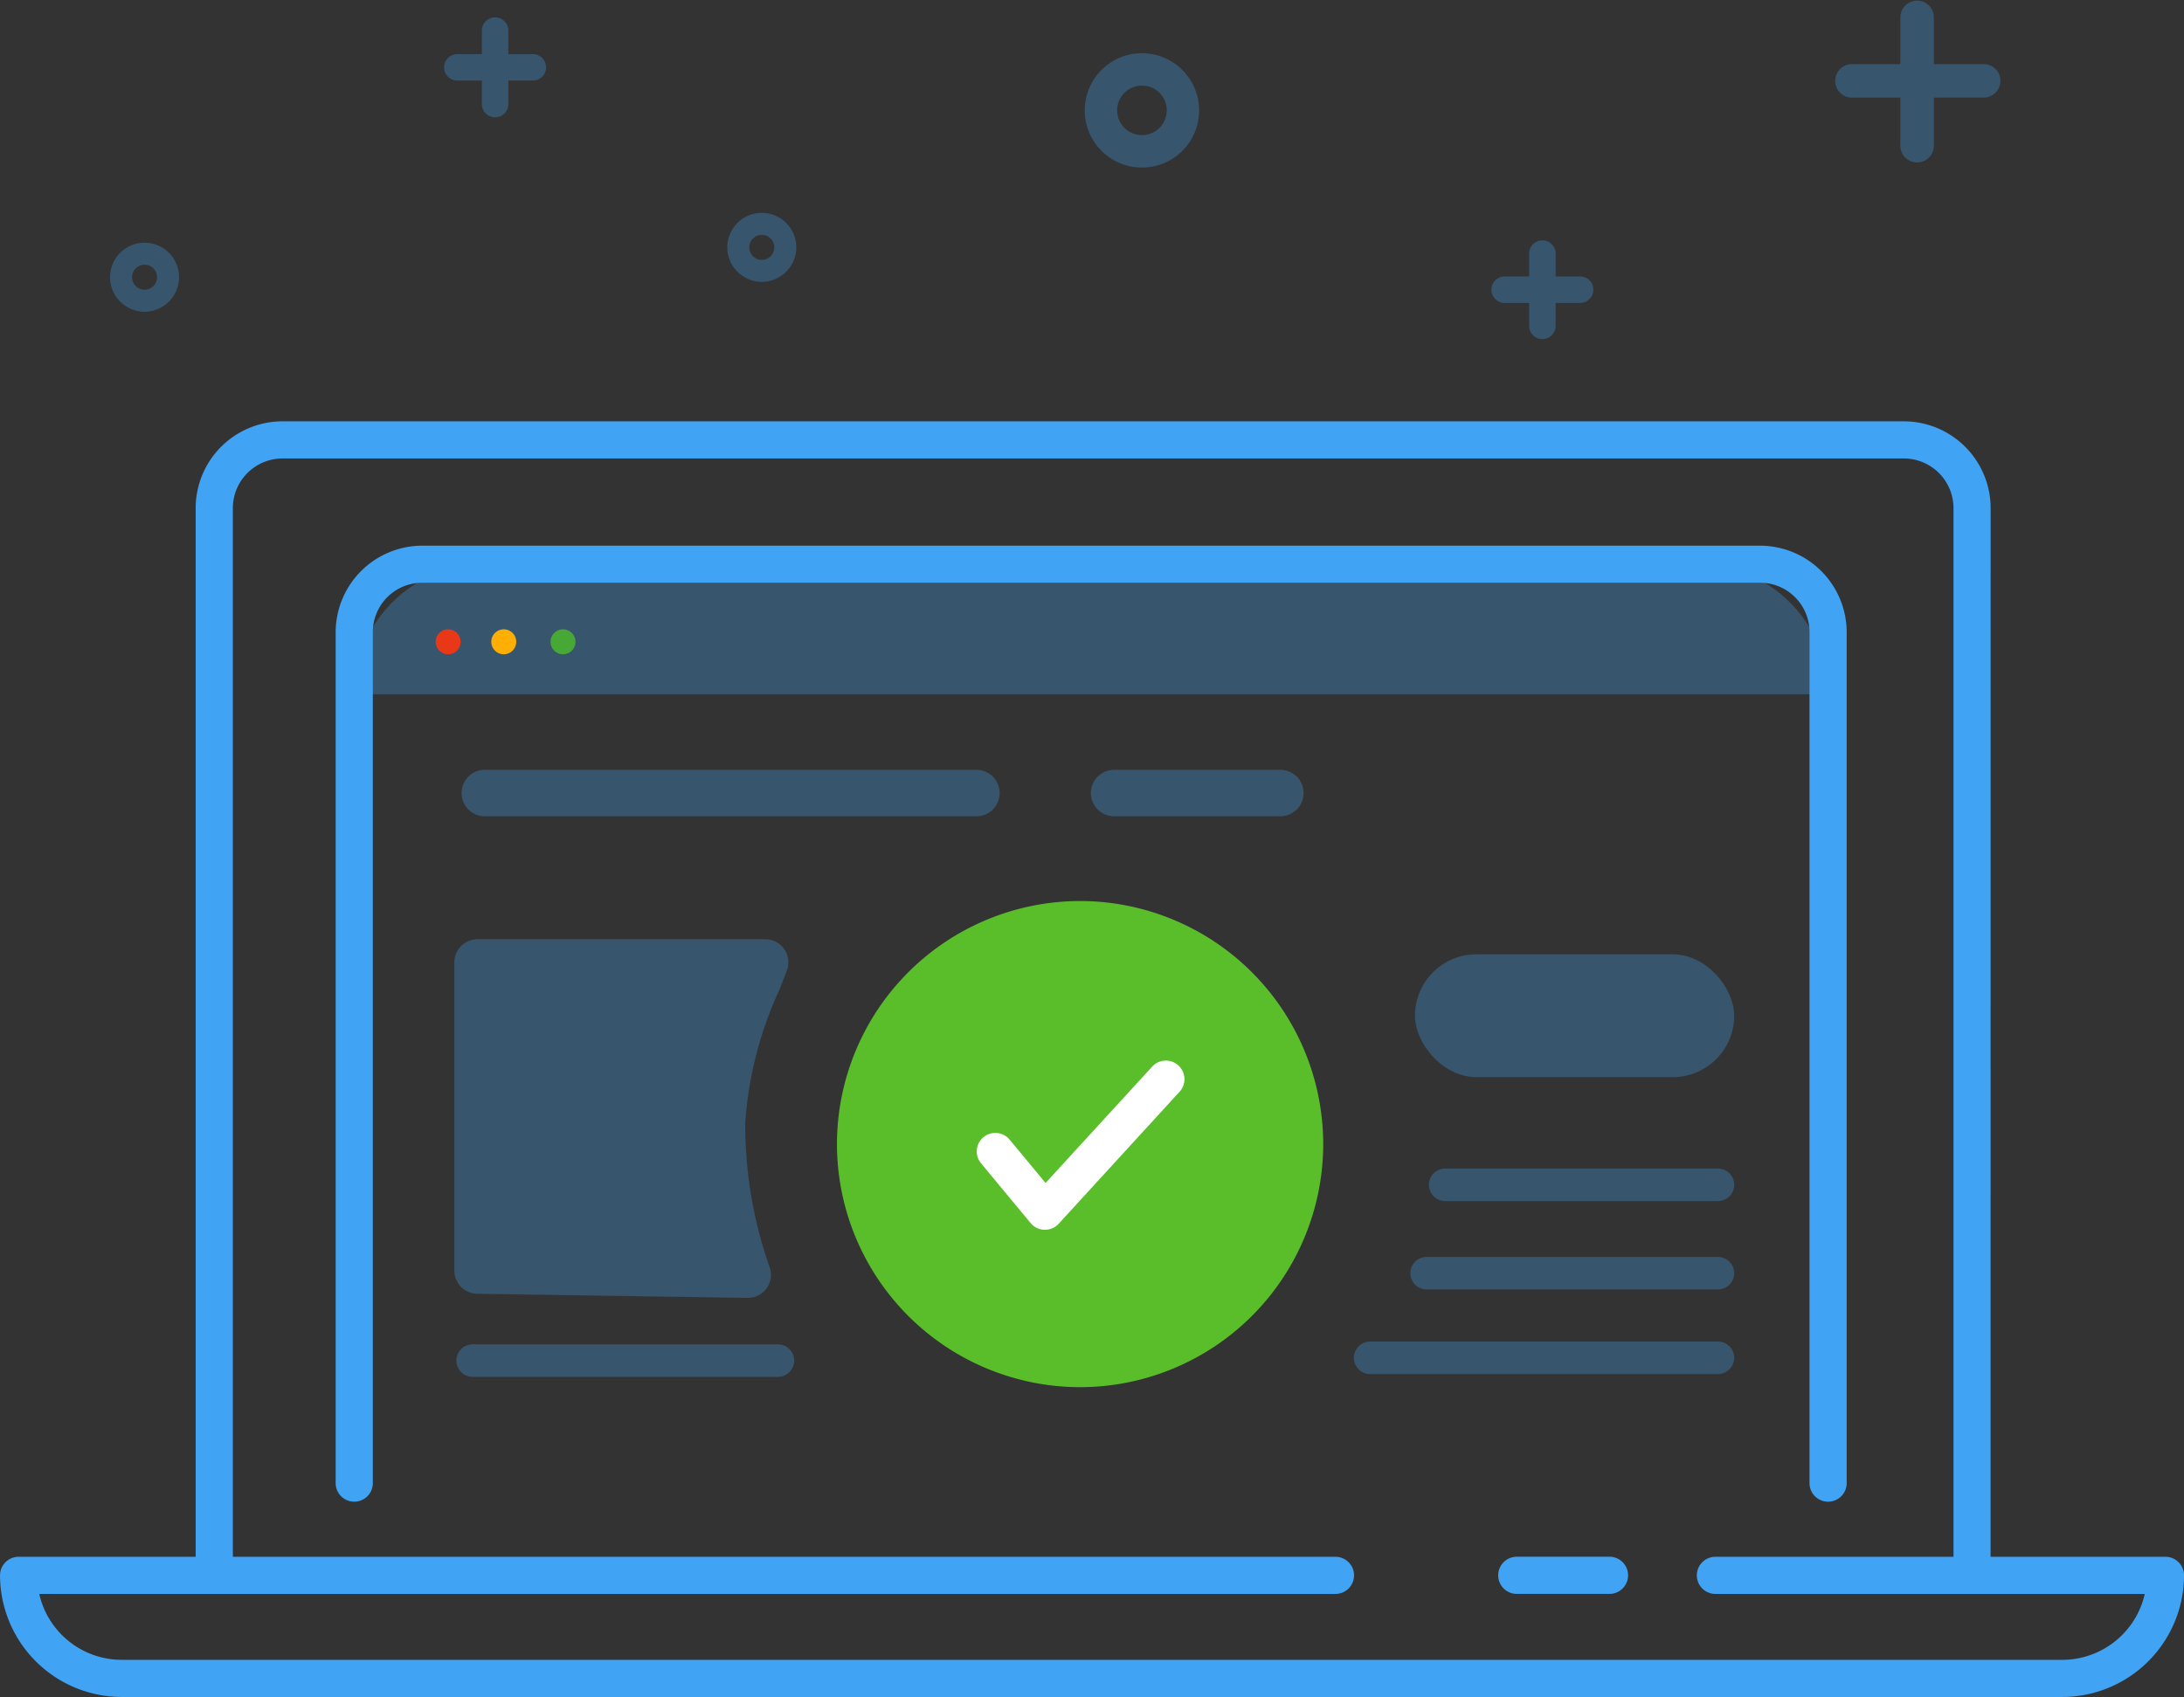 <svg xmlns="http://www.w3.org/2000/svg" width="75.222" height="58.462" viewBox="0 0 75.222 58.462">
  <rect x="0" y="0" width="75.222" height="58.462" fill="#333333" stroke="none"/>
  <g id="Group_5402" data-name="Group 5402" transform="translate(-802.1 -1119.07)">
    <g id="Group_5396" data-name="Group 5396" transform="translate(802.1 1119.07)">
      <g id="Group_3127" data-name="Group 3127" transform="translate(0)">
        <path id="Path_2142" data-name="Path 2142" d="M-111.523,865.453H-112.8V829.006a1.711,1.711,0,0,0-1.709-1.709h-55.845a1.711,1.711,0,0,0-1.709,1.709v36.447h-1.281V829.006a2.993,2.993,0,0,1,2.989-2.989h55.845a2.993,2.993,0,0,1,2.989,2.989Z" transform="translate(180.083 -811.502)" fill="#41a3f3"/>
        <path id="Path_2143" data-name="Path 2143" d="M-91.809,885.716a.64.64,0,0,1-.64-.64V855.758a1.7,1.7,0,0,0-1.709-1.7h-46.065a1.7,1.7,0,0,0-1.709,1.7v29.318a.64.64,0,0,1-.64.64.64.64,0,0,1-.64-.64V855.758a2.987,2.987,0,0,1,2.989-2.977h46.065a2.987,2.987,0,0,1,2.989,2.977v29.318A.64.64,0,0,1-91.809,885.716Z" transform="translate(154.773 -833.982)" fill="#41a3f3"/>
        <path id="Path_2144" data-name="Path 2144" d="M153.674,1074.385" transform="translate(-94.592 -1020.114)" fill="#41a3f3" opacity="0.43"/>
        <path id="Path_2145" data-name="Path 2145" d="M130.884,1074.385" transform="translate(-75.449 -1020.114)" fill="#41a3f3" opacity="0.43"/>
        <g id="Group_3119" data-name="Group 3119" transform="translate(0 53.631)">
          <path id="Path_2146" data-name="Path 2146" d="M-144.4,1075.217h-66.841a4.2,4.2,0,0,1-4.19-4.19.64.64,0,0,1,.64-.64h45.355a.64.64,0,0,1,.64.64.64.64,0,0,1-.64.64H-214.08a2.915,2.915,0,0,0,2.839,2.27H-144.4a2.915,2.915,0,0,0,2.839-2.27h-14.788a.64.64,0,0,1-.64-.64.64.64,0,0,1,.64-.64h15.5a.64.64,0,0,1,.64.64A4.2,4.2,0,0,1-144.4,1075.217Z" transform="translate(215.432 -1070.386)" fill="#41a3f3"/>
          <path id="Path_2147" data-name="Path 2147" d="M110.775,1071.666h-3.192a.64.64,0,1,1,0-1.281h3.192a.64.64,0,1,1,0,1.281Z" transform="translate(-55.341 -1070.386)" fill="#41a3f3"/>
        </g>
        <path id="Path_2148" data-name="Path 2148" d="M110.943,1074.385" transform="translate(-58.7 -1020.114)" fill="#41a3f3" opacity="0.43"/>
        <path id="Path_2149" data-name="Path 2149" d="M71.916,1074.385" transform="translate(-25.92 -1020.114)" fill="#41a3f3" opacity="0.43"/>
        <path id="Rectangle_815" data-name="Rectangle 815" d="M4.479,0h41.8a4.479,4.479,0,0,1,4.479,4.479v0a0,0,0,0,1,0,0H0a0,0,0,0,1,0,0v0A4.479,4.479,0,0,1,4.479,0Z" transform="translate(12.2 19.439)" fill="#41a3f3" opacity="0.3"/>
        <g id="Group_3121" data-name="Group 3121" transform="translate(15.004 21.679)">
          <ellipse id="Ellipse_115" data-name="Ellipse 115" cx="0.431" cy="0.431" rx="0.431" ry="0.431" fill="#e93817"/>
          <ellipse id="Ellipse_116" data-name="Ellipse 116" cx="0.431" cy="0.431" rx="0.431" ry="0.431" transform="translate(1.916)" fill="#ffaf03"/>
          <ellipse id="Ellipse_117" data-name="Ellipse 117" cx="0.431" cy="0.431" rx="0.431" ry="0.431" transform="translate(3.956)" fill="#47a835"/>
        </g>
        <path id="Path_2160" data-name="Path 2160" d="M184.411,737.547h-1.69v-1.632a.578.578,0,0,0-1.155,0v1.632h-1.69a.578.578,0,0,0,0,1.155h1.69v1.631a.578.578,0,1,0,1.155,0V738.7h1.69a.578.578,0,1,0,0-1.155Z" transform="translate(-116.114 -735.338)" fill="#41a3f3" opacity="0.3"/>
        <path id="Path_2162" data-name="Path 2162" d="M-116.814,740.343h-.843v-.809a.457.457,0,0,0-.457-.457.457.457,0,0,0-.456.457v.809h-.843a.457.457,0,0,0-.457.456.457.457,0,0,0,.457.457h.843v.809a.457.457,0,0,0,.456.456.457.457,0,0,0,.457-.456v-.809h.843a.457.457,0,0,0,.456-.457A.457.457,0,0,0-116.814,740.343Z" transform="translate(135.166 -738.479)" fill="#41a3f3" opacity="0.3"/>
        <path id="Path_2163" data-name="Path 2163" d="M108.532,788.194h-.843v-.809a.457.457,0,0,0-.913,0v.809h-.843a.456.456,0,0,0,0,.913h.843v.809a.457.457,0,0,0,.913,0v-.809h.843a.456.456,0,1,0,0-.913Z" transform="translate(-54.109 -778.67)" fill="#41a3f3" opacity="0.3"/>
        <path id="Path_2164" data-name="Path 2164" d="M19.945,746.79a1.97,1.97,0,1,0,1.97,1.969A1.972,1.972,0,0,0,19.945,746.79Zm.853,1.969a.853.853,0,1,1-.853-.853A.854.854,0,0,1,20.8,748.759Z" transform="translate(19.386 -744.957)" fill="#41a3f3" opacity="0.3"/>
        <path id="Path_2165" data-name="Path 2165" d="M-190.564,787.569a1.19,1.19,0,0,0-1.189,1.189,1.191,1.191,0,0,0,1.189,1.19,1.191,1.191,0,0,0,1.189-1.19A1.19,1.19,0,0,0-190.564,787.569Zm.43,1.189a.431.431,0,0,1-.43.431.431.431,0,0,1-.43-.431.431.431,0,0,1,.43-.43A.431.431,0,0,1-190.133,788.758Z" transform="translate(195.543 -779.208)" fill="#41a3f3" opacity="0.3"/>
        <path id="Path_2166" data-name="Path 2166" d="M-57.755,781.139a1.191,1.191,0,0,0-1.189,1.189,1.191,1.191,0,0,0,1.189,1.189,1.191,1.191,0,0,0,1.189-1.189A1.191,1.191,0,0,0-57.755,781.139Zm.43,1.189a.431.431,0,0,1-.43.431.431.431,0,0,1-.43-.431.431.431,0,0,1,.43-.43A.431.431,0,0,1-57.324,782.328Z" transform="translate(83.993 -773.807)" fill="#41a3f3" opacity="0.3"/>
        <g id="Group_3125" data-name="Group 3125" transform="translate(15.648 26.52)" opacity="0.3">
          <path id="Path_2167" data-name="Path 2167" d="M-98.38,902.615h-16.932a.8.8,0,0,1-.8-.8.8.8,0,0,1,.8-.8H-98.38a.8.8,0,0,1,.8.8A.8.8,0,0,1-98.38,902.615Z" transform="translate(116.362 -901.014)" fill="#41a3f3"/>
          <path id="Path_2168" data-name="Path 2168" d="M25.821,902.615H20.094a.8.8,0,0,1,0-1.6h5.727a.8.8,0,0,1,0,1.6Z" transform="translate(2.63 -901.014)" fill="#41a3f3"/>
          <g id="Group_3124" data-name="Group 3124" transform="translate(30.982 13.738)">
            <path id="Path_2169" data-name="Path 2169" d="M101.988,987.958H92.593a.56.56,0,0,1,0-1.121h9.395a.56.56,0,0,1,0,1.121Z" transform="translate(-89.447 -986.838)" fill="#41a3f3"/>
            <path id="Path_2170" data-name="Path 2170" d="M98.628,1006.972H88.593a.56.56,0,1,1,0-1.12H98.628a.56.56,0,1,1,0,1.12Z" transform="translate(-86.088 -1002.808)" fill="#41a3f3"/>
            <path id="Path_2171" data-name="Path 2171" d="M88.42,1025.188H76.44a.56.56,0,0,1,0-1.12H88.42a.56.56,0,0,1,0,1.12Z" transform="translate(-75.88 -1018.109)" fill="#41a3f3"/>
          </g>
          <path id="Path_2172" data-name="Path 2172" d="M-106.153,1025.787h-10.515a.56.56,0,0,1-.56-.56.56.56,0,0,1,.56-.56h10.515a.56.56,0,0,1,.56.56A.56.56,0,0,1-106.153,1025.787Z" transform="translate(117.299 -1004.874)" fill="#41a3f3"/>
          <path id="Path_2173" data-name="Path 2173" d="M-106.306,937.819a.8.8,0,0,0-.659-.346h-9.908a.8.8,0,0,0-.8.8v10.615a.8.8,0,0,0,.788.8l9.308.143h.012a.8.8,0,0,0,.65-.333.8.8,0,0,0,.1-.734,14.806,14.806,0,0,1-.838-4.953,13.01,13.01,0,0,1,1.177-4.595c.087-.223.172-.442.255-.659A.8.8,0,0,0-106.306,937.819Z" transform="translate(117.673 -931.637)" fill="#41a3f3"/>
          <rect id="Rectangle_816" data-name="Rectangle 816" width="10.995" height="4.232" rx="2.116" transform="translate(33.087 6.356)" fill="#41a3f3"/>
        </g>
      </g>
      <g id="Group_3128" data-name="Group 3128" transform="translate(28.827 31.041)">
        <path id="Path_2176" data-name="Path 2176" d="M-26.97,946.011a8.383,8.383,0,0,1-8.374-8.374,8.383,8.383,0,0,1,8.374-8.374,8.383,8.383,0,0,1,8.374,8.374A8.383,8.383,0,0,1-26.97,946.011Z" transform="translate(35.344 -929.263)" fill="#5abe2b"/>
      </g>
      <path id="Path_2177" data-name="Path 2177" d="M-2.91,969.417h-.016a.64.64,0,0,1-.477-.231l-1.708-2.059a.64.64,0,0,1,.084-.9.64.64,0,0,1,.9.084l1.239,1.494,3.671-4.008a.64.64,0,1,1,.944.865l-4.166,4.55A.64.64,0,0,1-2.91,969.417Z" transform="translate(38.9 -927.051)" fill="#fff"/>
    </g>
  </g>
</svg>
